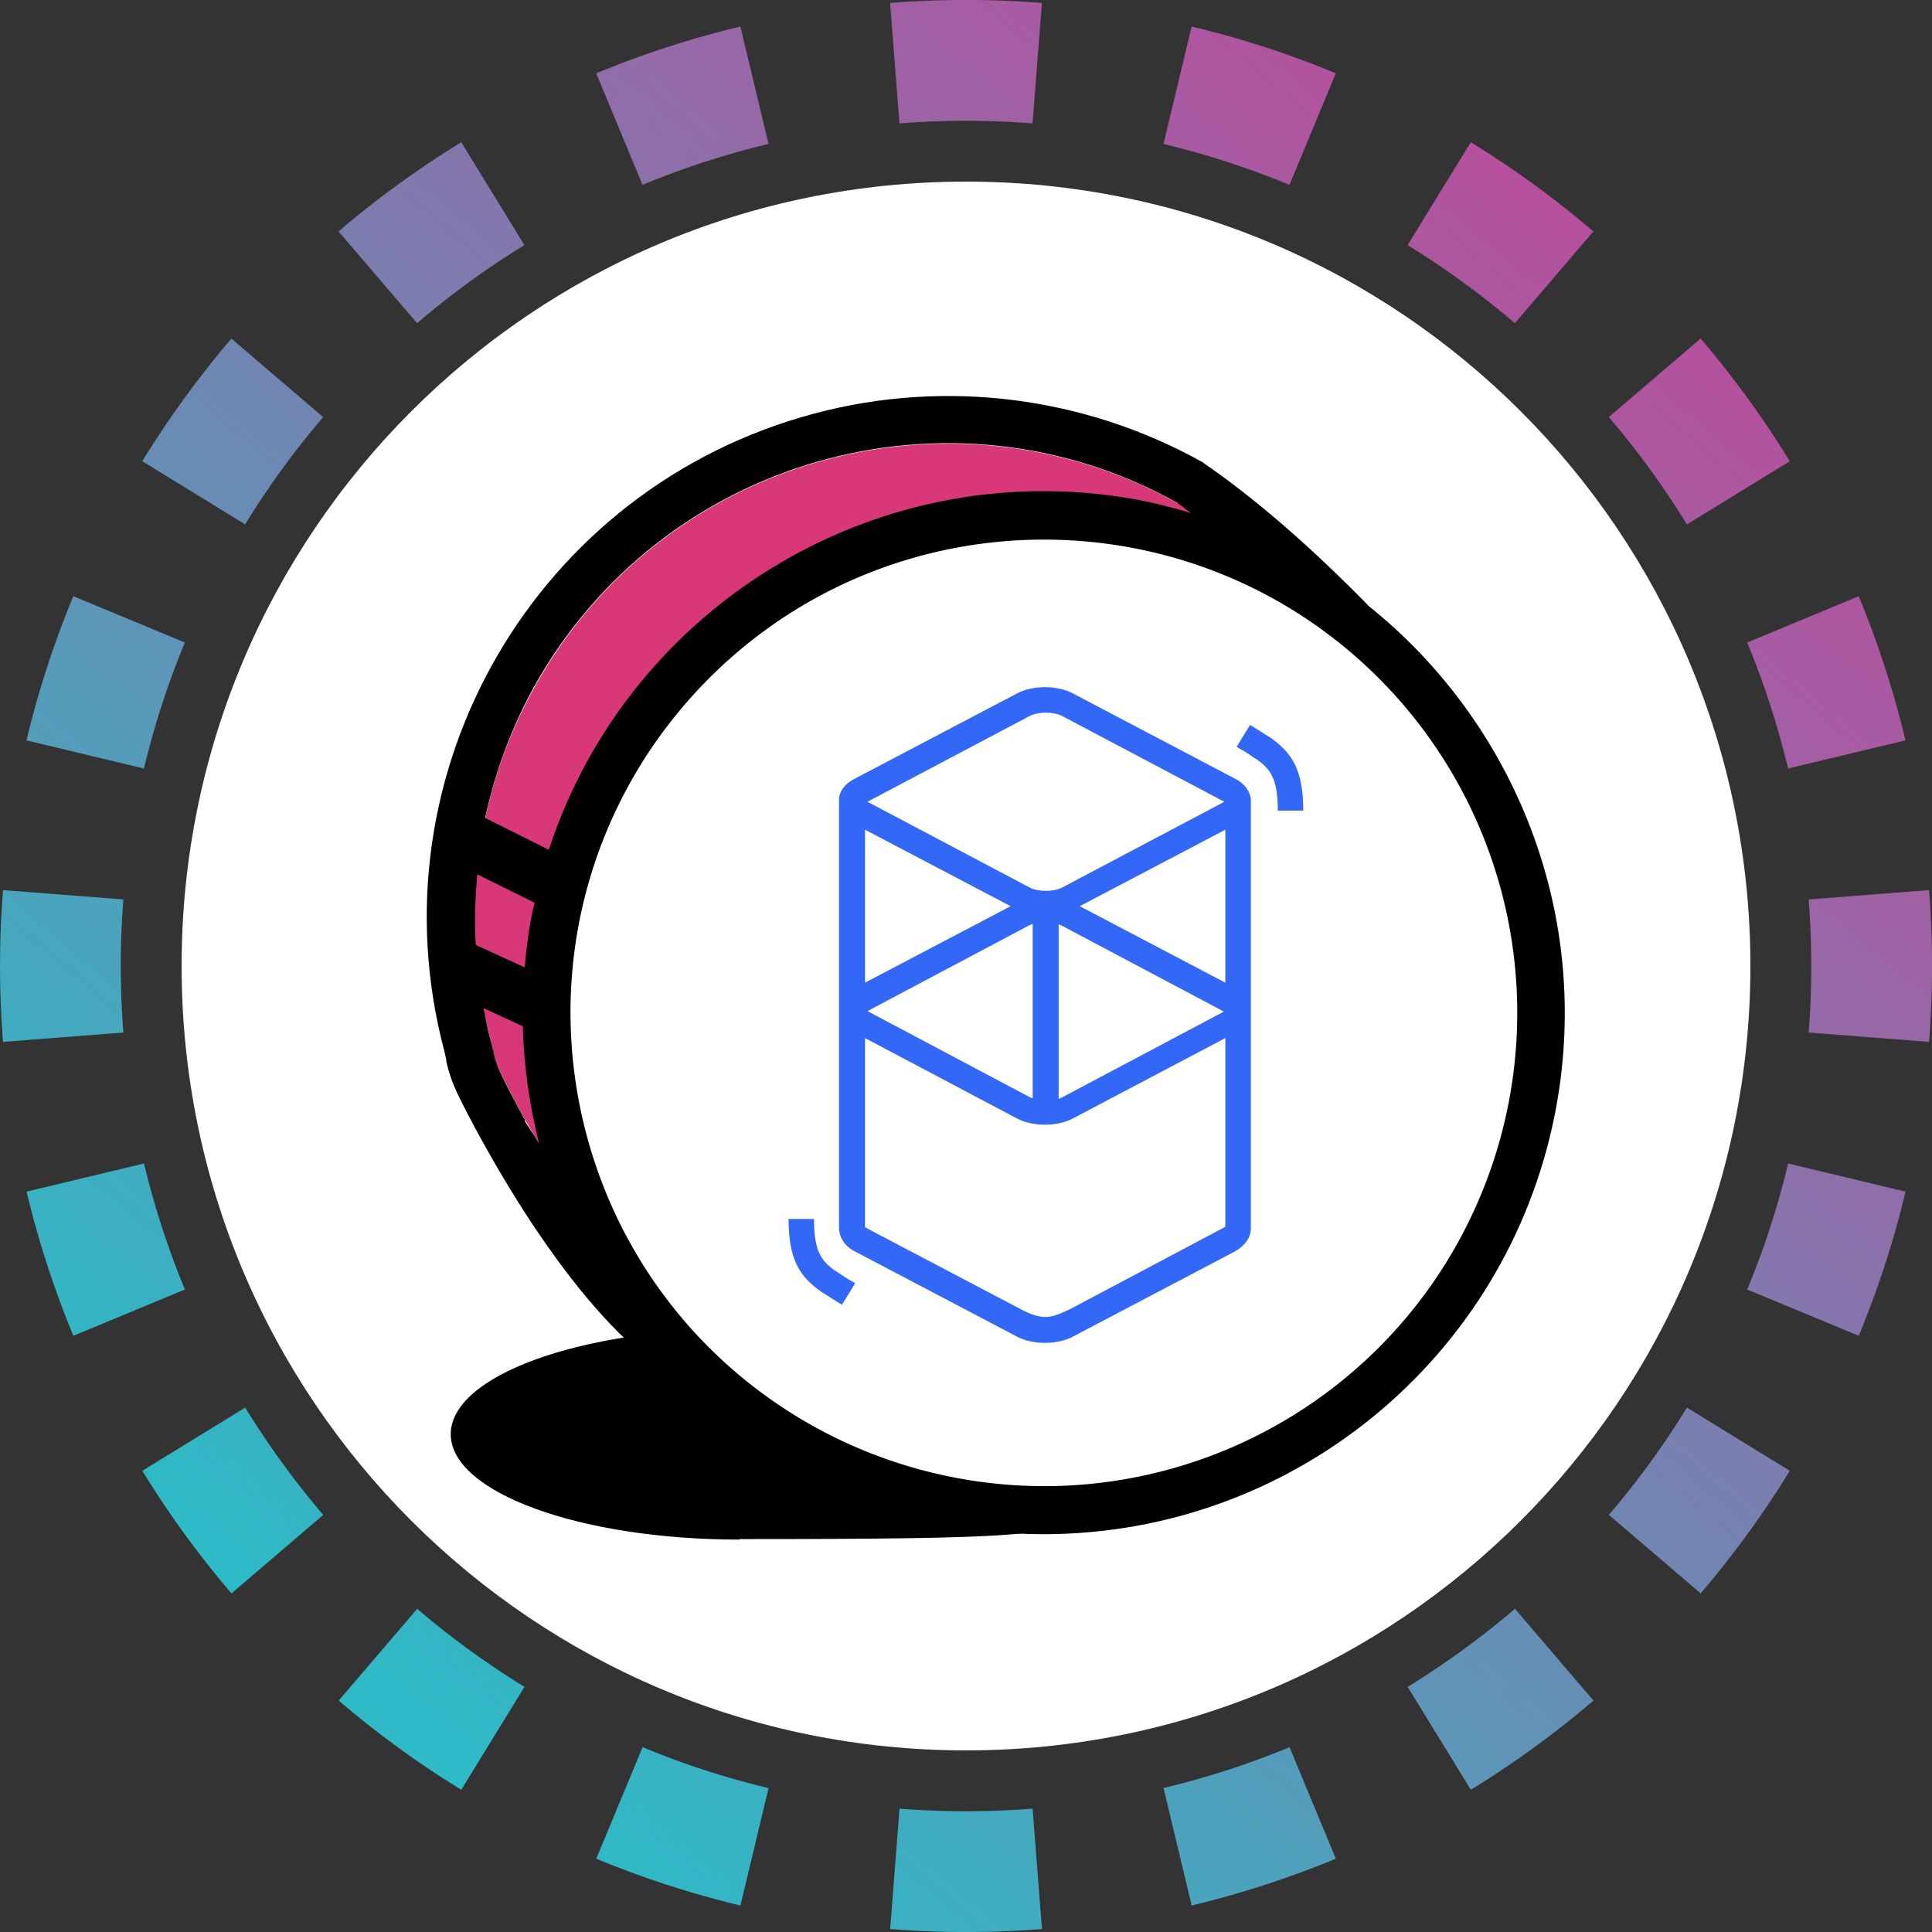 <svg xmlns="http://www.w3.org/2000/svg" width="32" height="32" fill="none" viewBox="0 0 32 32"><rect x="0" y="0" width="32" height="32" fill="#333333" stroke="none"/><path fill="url(#5axyv__paint0_linear_42_5)" fill-rule="evenodd" d="m31.951 17.257-1.994-.155a14 14 0 0 0 0-2.204l1.994-.155a16 16 0 0 1 0 2.514m-.39-4.994-1.945.466q-.26-1.08-.677-2.087l1.847-.767q.478 1.154.775 2.388M29.644 7.64 27.94 8.686a14 14 0 0 0-1.293-1.778l1.52-1.3a16 16 0 0 1 1.477 2.031m-3.253-3.806-1.3 1.52a14 14 0 0 0-1.777-1.293l1.047-1.704q1.076.661 2.03 1.477m-4.266-2.619-.767 1.848a14 14 0 0 0-2.087-.678l.466-1.945c.822.196 1.62.457 2.388.775M17.257.05l-.155 1.994a14 14 0 0 0-2.204 0L14.743.049a16 16 0 0 1 2.514 0m-4.994.39.466 1.945q-1.08.26-2.087.678l-.767-1.848A16 16 0 0 1 12.263.44M7.64 2.356 8.686 4.06a14 14 0 0 0-1.778 1.293l-1.3-1.52A16 16 0 0 1 7.64 2.356M3.833 5.609l1.52 1.3A14 14 0 0 0 4.06 8.685L2.356 7.639q.661-1.076 1.477-2.03M1.214 9.875l1.848.767a14 14 0 0 0-.678 2.087l-1.945-.466c.196-.822.457-1.62.775-2.388M.05 14.743a16 16 0 0 0 0 2.514l1.994-.155a14 14 0 0 1 0-2.204zm.39 4.994 1.945-.466q.26 1.08.678 2.087l-1.848.767a16 16 0 0 1-.775-2.388m1.917 4.624 1.704-1.047q.579.941 1.293 1.778l-1.52 1.3a16 16 0 0 1-1.477-2.031m3.253 3.806 1.3-1.52q.835.714 1.777 1.293l-1.047 1.704a16 16 0 0 1-2.03-1.477m4.266 2.619.767-1.848q1.007.42 2.087.678l-.466 1.945a16 16 0 0 1-2.388-.775m4.868 1.165.155-1.994a14 14 0 0 0 2.204 0l.155 1.994a16 16 0 0 1-2.514 0m4.994-.39-.466-1.945q1.08-.26 2.087-.677l.767 1.847a16 16 0 0 1-2.388.775m4.624-1.917-1.047-1.704q.941-.579 1.778-1.293l1.3 1.52a16 16 0 0 1-2.031 1.477m3.806-3.253-1.52-1.3a14 14 0 0 0 1.293-1.777l1.704 1.047q-.661 1.076-1.477 2.03m2.619-4.266-1.848-.767q.42-1.007.678-2.087l1.945.466a16 16 0 0 1-.775 2.388" clip-rule="evenodd"/><g clip-path="url(#5axyv__circleClip)"><g style="transform:scale(.812);transform-origin:50% 50%"><g clip-path="url(#5axyv__a4a43__clip0_298_319)"><path fill="#fff" d="M16 32c8.84 0 16-7.16 16-16S24.84 0 16 0 0 7.16 0 16s7.16 16 16 16"/><path fill="#000" d="M11.38 27.69c5.98 0 5.98-.09 7-.39 1.33-.39-3.74-3.9-7-3.9s-5.89.96-5.89 2.15 2.64 2.15 5.89 2.15z"/><path fill="#D83878" d="M20.32 6.56c-4.67-2.59-10.55-.9-13.13 3.77a9.66 9.66 0 0 0-.89 7.16c.02.08.03.12.05.24v.02c.03.15.09.3.16.43.09.2.28.56.5.96.34.6.71 1.21 1.1 1.78 1.05 1.54 2.1 2.59 3 2.89 1.2.4 5.72-4.38 12.87-14.01-1.3-1.37-2.51-2.45-3.65-3.25z"/><path fill="#000" d="M24.19 8.63c-1.16-1.18-2.27-2.15-3.33-2.88l-.04-.03c-2.41-1.34-5.24-1.7-7.91-.99-5.68 1.51-9.06 7.33-7.55 13.01.01.05.02.08.04.18v.03c.05.23.13.45.23.66s.3.6.53 1.01c.35.63.73 1.26 1.14 1.86.86 1.26 1.73 2.24 2.59 2.81 1.94 2.03 4.66 3.3 7.69 3.3 5.07 0 9.44-3.58 10.43-8.56.8-4.04-.81-8-3.83-10.4zM6 15.57c-.03-.48-.01-.96.03-1.44l1.17.58c-.01.06-.03.11-.04.17-.08.38-.13.76-.16 1.15zm14.32-9.01c.09.06.18.14.27.2-.31-.09-.61-.17-.93-.24-5.33-1.06-10.52 2.07-12.17 7.11l-1.3-.65c.2-.92.53-1.82.99-2.66 2.59-4.67 8.47-6.36 13.13-3.77zM7.01 19.15c-.22-.4-.41-.76-.5-.96-.07-.14-.12-.28-.15-.43v-.02l-.06-.24c-.06-.21-.1-.43-.14-.64l.8.37c.02.82.14 1.62.33 2.39-.09-.16-.2-.31-.29-.46z"/><path fill="#fff" d="M17.59 26.61c3.91 0 7.43-2.35 8.92-5.96a9.66 9.66 0 0 0-2.09-10.52c-3.77-3.77-9.89-3.77-13.66 0-.45.45-.85.94-1.2 1.46-2.96 4.43-1.77 10.43 2.66 13.39a9.7 9.7 0 0 0 5.37 1.63"/><path fill="#3367F5" d="M17.04 10.44c.32-.17.82-.17 1.14 0l3.31 1.74c.2.1.3.26.32.41v8.77c0 .17-.11.34-.32.46l-3.31 1.74c-.32.17-.82.17-1.14 0l-3.31-1.74c-.21-.11-.31-.28-.32-.46v-8.77c.01-.16.12-.31.32-.41zm4.25 7.03-3.11 1.64c-.32.17-.82.17-1.14 0l-3.1-1.64v3.86l3.1 1.63c.18.1.37.19.56.2h.01c.19 0 .36-.09.55-.18l3.13-1.66zm-8.39 3.7c0 .34.04.56.12.71.06.13.16.23.33.35h.01s.08.06.13.09l.06.04.19.11-.27.44-.21-.13-.03-.02c-.06-.04-.11-.07-.16-.1-.5-.34-.68-.71-.69-1.48v-.02h.52zm4.46-6.03s-.05.02-.07.03l-3.3 1.75 3.3 1.75c.02.01.04.02.07.03v-3.57zm.53 0v3.57s.05-.02.07-.03l3.3-1.75-3.3-1.75s-.04-.02-.07-.03zm3.4-1.92-2.97 1.56 2.97 1.56zm-7.35 0v3.12l2.97-1.56zm4.02-2.32c-.17-.09-.48-.09-.66 0l-3.31 1.75 3.31 1.75c.17.09.48.09.66 0l3.31-1.75zm3.83.18.21.13.03.02c.06.04.11.07.16.1.5.34.68.71.69 1.48v.02h-.52c0-.34-.04-.56-.12-.71-.06-.13-.16-.23-.33-.35h-.01s-.09-.06-.13-.09l-.06-.04-.19-.11.27-.44z"/></g><defs><clipPath id="5axyv__a4a43__clip0_298_319"><path fill="#fff" d="M0 0h32v32H0z"/></clipPath></defs></g></g><defs><linearGradient id="5axyv__paint0_linear_42_5" x1="26.976" x2="6.592" y1="4.32" y2="28.352" gradientUnits="userSpaceOnUse"><stop stop-color="#B6509E"/><stop offset="1" stop-color="#2EBAC6"/></linearGradient><clipPath id="5axyv__circleClip"><circle cx="16" cy="16" r="13"/></clipPath></defs></svg>